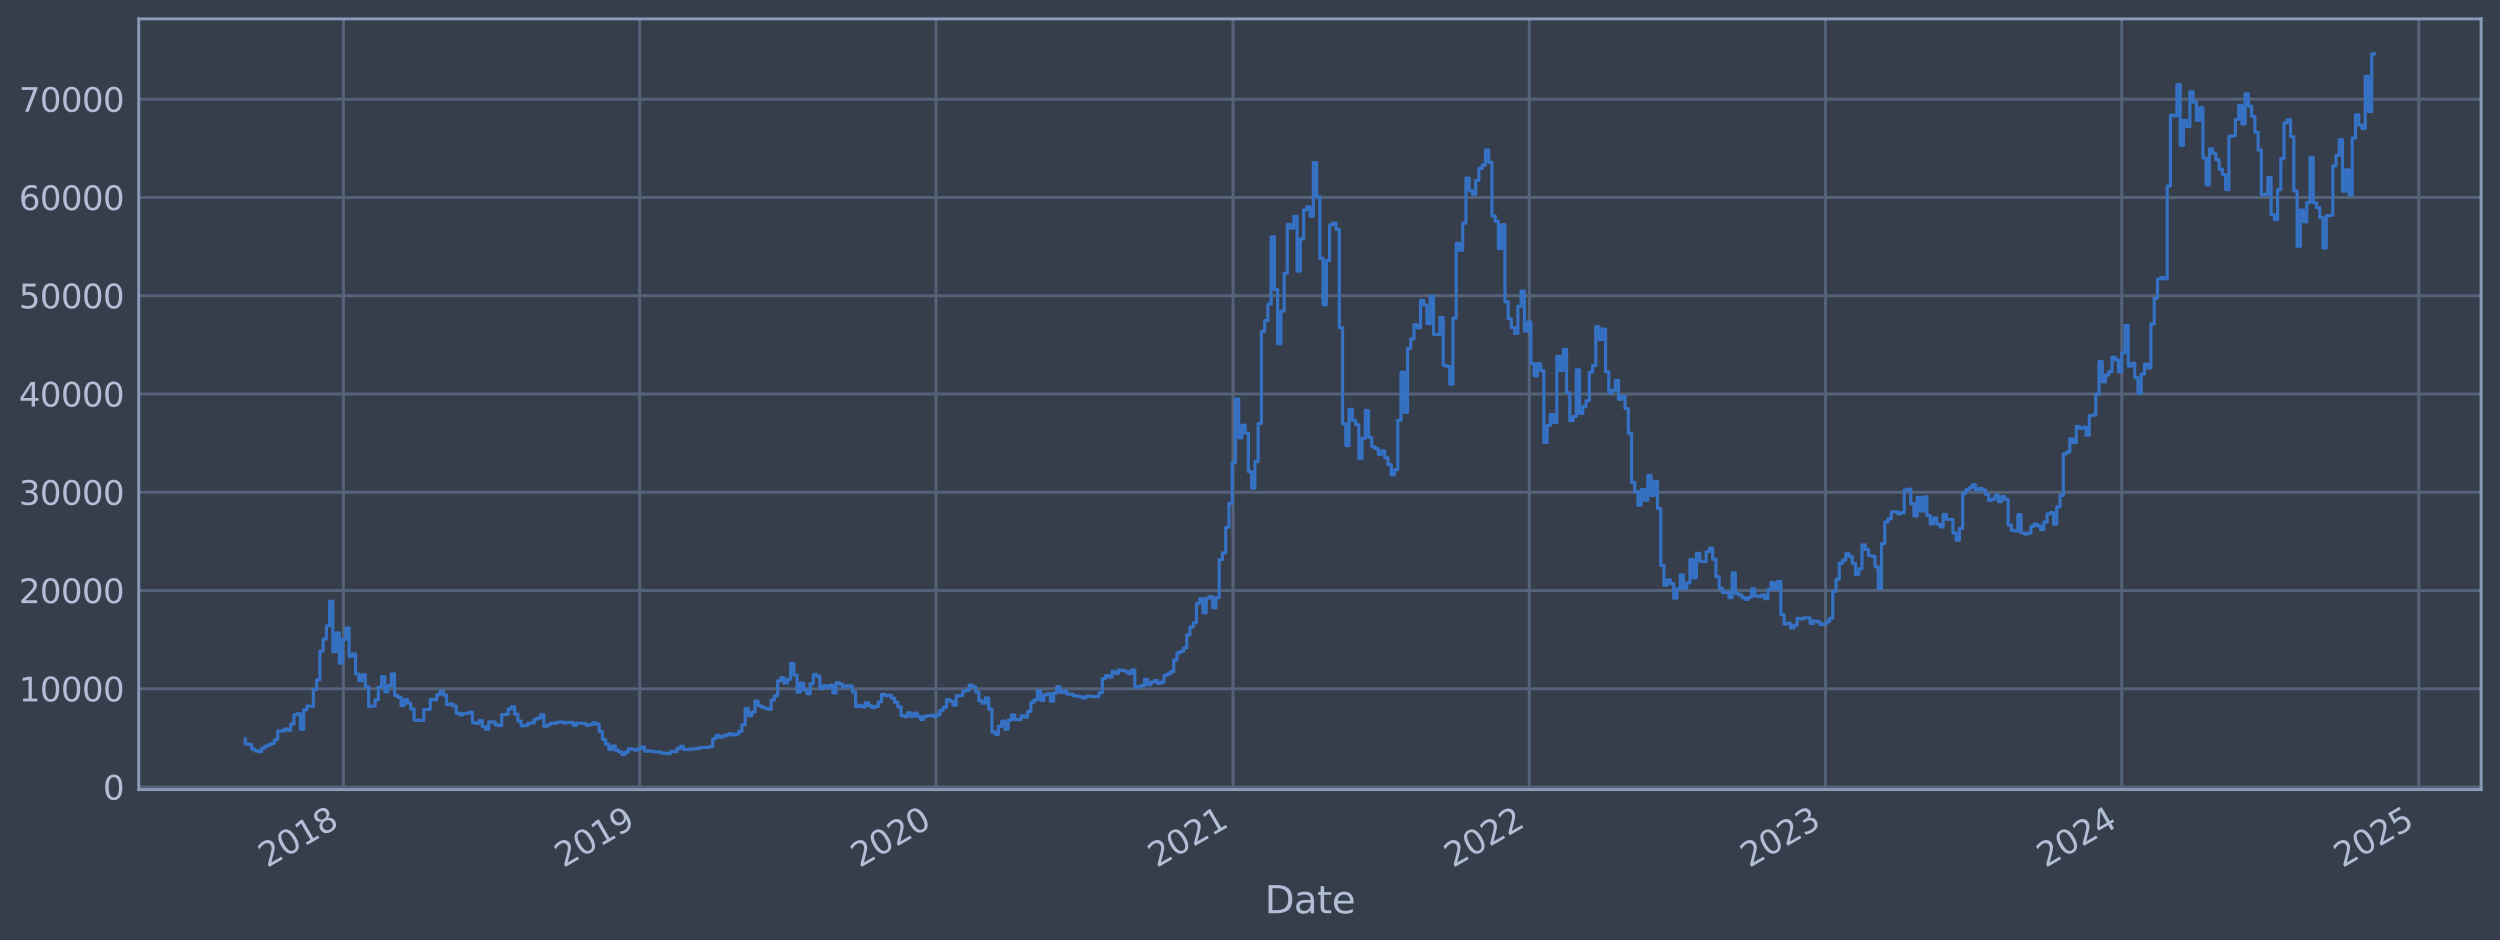 <?xml version="1.0" encoding="utf-8" standalone="no"?>
<!DOCTYPE svg PUBLIC "-//W3C//DTD SVG 1.1//EN"
  "http://www.w3.org/Graphics/SVG/1.1/DTD/svg11.dtd">
<svg xmlns:xlink="http://www.w3.org/1999/xlink" width="952.884pt" height="358.291pt" viewBox="0 0 952.884 358.291" xmlns="http://www.w3.org/2000/svg" version="1.1">
 <defs>
  <style type="text/css">*{stroke-linejoin: round; stroke-linecap: butt}</style>
 </defs>
 <g id="figure_1">
  <g id="patch_1">
   <path d="M 0 358.291 
L 952.884 358.291 
L 952.884 0 
L 0 0 
z
" style="fill: #373e4b"/>
  </g>
  <g id="axes_1">
   <g id="patch_2">
    <path d="M 52.884 300.96 
L 945.684 300.96 
L 945.684 7.2 
L 52.884 7.2 
z
" style="fill: #373e4b"/>
   </g>
   <g id="matplotlib.axis_1">
    <g id="xtick_1">
     <g id="line2d_1">
      <path d="M 130.898 300.96 
L 130.898 7.2 
" clip-path="url(#pe359fca37c)" style="fill: none; stroke: #546379; stroke-width: 1.12; stroke-linecap: square"/>
     </g>
     <g id="line2d_2"/>
     <g id="text_1">
      <!-- 2018 -->
      <g style="fill: #b1bed6" transform="translate(101.817 330.885) rotate(-30) scale(0.126 -0.126)">
       <defs>
        <path id="DejaVuSans-32" d="M 1228 531 
L 3431 531 
L 3431 0 
L 469 0 
L 469 531 
Q 828 903 1448 1529 
Q 2069 2156 2228 2338 
Q 2531 2678 2651 2914 
Q 2772 3150 2772 3378 
Q 2772 3750 2511 3984 
Q 2250 4219 1831 4219 
Q 1534 4219 1204 4116 
Q 875 4013 500 3803 
L 500 4441 
Q 881 4594 1212 4672 
Q 1544 4750 1819 4750 
Q 2544 4750 2975 4387 
Q 3406 4025 3406 3419 
Q 3406 3131 3298 2873 
Q 3191 2616 2906 2266 
Q 2828 2175 2409 1742 
Q 1991 1309 1228 531 
z
" transform="scale(0.016)"/>
        <path id="DejaVuSans-30" d="M 2034 4250 
Q 1547 4250 1301 3770 
Q 1056 3291 1056 2328 
Q 1056 1369 1301 889 
Q 1547 409 2034 409 
Q 2525 409 2770 889 
Q 3016 1369 3016 2328 
Q 3016 3291 2770 3770 
Q 2525 4250 2034 4250 
z
M 2034 4750 
Q 2819 4750 3233 4129 
Q 3647 3509 3647 2328 
Q 3647 1150 3233 529 
Q 2819 -91 2034 -91 
Q 1250 -91 836 529 
Q 422 1150 422 2328 
Q 422 3509 836 4129 
Q 1250 4750 2034 4750 
z
" transform="scale(0.016)"/>
        <path id="DejaVuSans-31" d="M 794 531 
L 1825 531 
L 1825 4091 
L 703 3866 
L 703 4441 
L 1819 4666 
L 2450 4666 
L 2450 531 
L 3481 531 
L 3481 0 
L 794 0 
L 794 531 
z
" transform="scale(0.016)"/>
        <path id="DejaVuSans-38" d="M 2034 2216 
Q 1584 2216 1326 1975 
Q 1069 1734 1069 1313 
Q 1069 891 1326 650 
Q 1584 409 2034 409 
Q 2484 409 2743 651 
Q 3003 894 3003 1313 
Q 3003 1734 2745 1975 
Q 2488 2216 2034 2216 
z
M 1403 2484 
Q 997 2584 770 2862 
Q 544 3141 544 3541 
Q 544 4100 942 4425 
Q 1341 4750 2034 4750 
Q 2731 4750 3128 4425 
Q 3525 4100 3525 3541 
Q 3525 3141 3298 2862 
Q 3072 2584 2669 2484 
Q 3125 2378 3379 2068 
Q 3634 1759 3634 1313 
Q 3634 634 3220 271 
Q 2806 -91 2034 -91 
Q 1263 -91 848 271 
Q 434 634 434 1313 
Q 434 1759 690 2068 
Q 947 2378 1403 2484 
z
M 1172 3481 
Q 1172 3119 1398 2916 
Q 1625 2713 2034 2713 
Q 2441 2713 2670 2916 
Q 2900 3119 2900 3481 
Q 2900 3844 2670 4047 
Q 2441 4250 2034 4250 
Q 1625 4250 1398 4047 
Q 1172 3844 1172 3481 
z
" transform="scale(0.016)"/>
       </defs>
       <use xlink:href="#DejaVuSans-32"/>
       <use xlink:href="#DejaVuSans-30" x="63.623"/>
       <use xlink:href="#DejaVuSans-31" x="127.246"/>
       <use xlink:href="#DejaVuSans-38" x="190.869"/>
      </g>
     </g>
    </g>
    <g id="xtick_2">
     <g id="line2d_3">
      <path d="M 243.816 300.96 
L 243.816 7.2 
" clip-path="url(#pe359fca37c)" style="fill: none; stroke: #546379; stroke-width: 1.12; stroke-linecap: square"/>
     </g>
     <g id="line2d_4"/>
     <g id="text_2">
      <!-- 2019 -->
      <g style="fill: #b1bed6" transform="translate(214.735 330.885) rotate(-30) scale(0.126 -0.126)">
       <defs>
        <path id="DejaVuSans-39" d="M 703 97 
L 703 672 
Q 941 559 1184 500 
Q 1428 441 1663 441 
Q 2288 441 2617 861 
Q 2947 1281 2994 2138 
Q 2813 1869 2534 1725 
Q 2256 1581 1919 1581 
Q 1219 1581 811 2004 
Q 403 2428 403 3163 
Q 403 3881 828 4315 
Q 1253 4750 1959 4750 
Q 2769 4750 3195 4129 
Q 3622 3509 3622 2328 
Q 3622 1225 3098 567 
Q 2575 -91 1691 -91 
Q 1453 -91 1209 -44 
Q 966 3 703 97 
z
M 1959 2075 
Q 2384 2075 2632 2365 
Q 2881 2656 2881 3163 
Q 2881 3666 2632 3958 
Q 2384 4250 1959 4250 
Q 1534 4250 1286 3958 
Q 1038 3666 1038 3163 
Q 1038 2656 1286 2365 
Q 1534 2075 1959 2075 
z
" transform="scale(0.016)"/>
       </defs>
       <use xlink:href="#DejaVuSans-32"/>
       <use xlink:href="#DejaVuSans-30" x="63.623"/>
       <use xlink:href="#DejaVuSans-31" x="127.246"/>
       <use xlink:href="#DejaVuSans-39" x="190.869"/>
      </g>
     </g>
    </g>
    <g id="xtick_3">
     <g id="line2d_5">
      <path d="M 356.733 300.96 
L 356.733 7.2 
" clip-path="url(#pe359fca37c)" style="fill: none; stroke: #546379; stroke-width: 1.12; stroke-linecap: square"/>
     </g>
     <g id="line2d_6"/>
     <g id="text_3">
      <!-- 2020 -->
      <g style="fill: #b1bed6" transform="translate(327.652 330.885) rotate(-30) scale(0.126 -0.126)">
       <use xlink:href="#DejaVuSans-32"/>
       <use xlink:href="#DejaVuSans-30" x="63.623"/>
       <use xlink:href="#DejaVuSans-32" x="127.246"/>
       <use xlink:href="#DejaVuSans-30" x="190.869"/>
      </g>
     </g>
    </g>
    <g id="xtick_4">
     <g id="line2d_7">
      <path d="M 469.959 300.96 
L 469.959 7.2 
" clip-path="url(#pe359fca37c)" style="fill: none; stroke: #546379; stroke-width: 1.12; stroke-linecap: square"/>
     </g>
     <g id="line2d_8"/>
     <g id="text_4">
      <!-- 2021 -->
      <g style="fill: #b1bed6" transform="translate(440.878 330.885) rotate(-30) scale(0.126 -0.126)">
       <use xlink:href="#DejaVuSans-32"/>
       <use xlink:href="#DejaVuSans-30" x="63.623"/>
       <use xlink:href="#DejaVuSans-32" x="127.246"/>
       <use xlink:href="#DejaVuSans-31" x="190.869"/>
      </g>
     </g>
    </g>
    <g id="xtick_5">
     <g id="line2d_9">
      <path d="M 582.877 300.96 
L 582.877 7.2 
" clip-path="url(#pe359fca37c)" style="fill: none; stroke: #546379; stroke-width: 1.12; stroke-linecap: square"/>
     </g>
     <g id="line2d_10"/>
     <g id="text_5">
      <!-- 2022 -->
      <g style="fill: #b1bed6" transform="translate(553.796 330.885) rotate(-30) scale(0.126 -0.126)">
       <use xlink:href="#DejaVuSans-32"/>
       <use xlink:href="#DejaVuSans-30" x="63.623"/>
       <use xlink:href="#DejaVuSans-32" x="127.246"/>
       <use xlink:href="#DejaVuSans-32" x="190.869"/>
      </g>
     </g>
    </g>
    <g id="xtick_6">
     <g id="line2d_11">
      <path d="M 695.794 300.96 
L 695.794 7.2 
" clip-path="url(#pe359fca37c)" style="fill: none; stroke: #546379; stroke-width: 1.12; stroke-linecap: square"/>
     </g>
     <g id="line2d_12"/>
     <g id="text_6">
      <!-- 2023 -->
      <g style="fill: #b1bed6" transform="translate(666.713 330.885) rotate(-30) scale(0.126 -0.126)">
       <defs>
        <path id="DejaVuSans-33" d="M 2597 2516 
Q 3050 2419 3304 2112 
Q 3559 1806 3559 1356 
Q 3559 666 3084 287 
Q 2609 -91 1734 -91 
Q 1441 -91 1130 -33 
Q 819 25 488 141 
L 488 750 
Q 750 597 1062 519 
Q 1375 441 1716 441 
Q 2309 441 2620 675 
Q 2931 909 2931 1356 
Q 2931 1769 2642 2001 
Q 2353 2234 1838 2234 
L 1294 2234 
L 1294 2753 
L 1863 2753 
Q 2328 2753 2575 2939 
Q 2822 3125 2822 3475 
Q 2822 3834 2567 4026 
Q 2313 4219 1838 4219 
Q 1578 4219 1281 4162 
Q 984 4106 628 3988 
L 628 4550 
Q 988 4650 1302 4700 
Q 1616 4750 1894 4750 
Q 2613 4750 3031 4423 
Q 3450 4097 3450 3541 
Q 3450 3153 3228 2886 
Q 3006 2619 2597 2516 
z
" transform="scale(0.016)"/>
       </defs>
       <use xlink:href="#DejaVuSans-32"/>
       <use xlink:href="#DejaVuSans-30" x="63.623"/>
       <use xlink:href="#DejaVuSans-32" x="127.246"/>
       <use xlink:href="#DejaVuSans-33" x="190.869"/>
      </g>
     </g>
    </g>
    <g id="xtick_7">
     <g id="line2d_13">
      <path d="M 808.711 300.96 
L 808.711 7.2 
" clip-path="url(#pe359fca37c)" style="fill: none; stroke: #546379; stroke-width: 1.12; stroke-linecap: square"/>
     </g>
     <g id="line2d_14"/>
     <g id="text_7">
      <!-- 2024 -->
      <g style="fill: #b1bed6" transform="translate(779.63 330.885) rotate(-30) scale(0.126 -0.126)">
       <defs>
        <path id="DejaVuSans-34" d="M 2419 4116 
L 825 1625 
L 2419 1625 
L 2419 4116 
z
M 2253 4666 
L 3047 4666 
L 3047 1625 
L 3713 1625 
L 3713 1100 
L 3047 1100 
L 3047 0 
L 2419 0 
L 2419 1100 
L 313 1100 
L 313 1709 
L 2253 4666 
z
" transform="scale(0.016)"/>
       </defs>
       <use xlink:href="#DejaVuSans-32"/>
       <use xlink:href="#DejaVuSans-30" x="63.623"/>
       <use xlink:href="#DejaVuSans-32" x="127.246"/>
       <use xlink:href="#DejaVuSans-34" x="190.869"/>
      </g>
     </g>
    </g>
    <g id="xtick_8">
     <g id="line2d_15">
      <path d="M 921.938 300.96 
L 921.938 7.2 
" clip-path="url(#pe359fca37c)" style="fill: none; stroke: #546379; stroke-width: 1.12; stroke-linecap: square"/>
     </g>
     <g id="line2d_16"/>
     <g id="text_8">
      <!-- 2025 -->
      <g style="fill: #b1bed6" transform="translate(892.857 330.885) rotate(-30) scale(0.126 -0.126)">
       <defs>
        <path id="DejaVuSans-35" d="M 691 4666 
L 3169 4666 
L 3169 4134 
L 1269 4134 
L 1269 2991 
Q 1406 3038 1543 3061 
Q 1681 3084 1819 3084 
Q 2600 3084 3056 2656 
Q 3513 2228 3513 1497 
Q 3513 744 3044 326 
Q 2575 -91 1722 -91 
Q 1428 -91 1123 -41 
Q 819 9 494 109 
L 494 744 
Q 775 591 1075 516 
Q 1375 441 1709 441 
Q 2250 441 2565 725 
Q 2881 1009 2881 1497 
Q 2881 1984 2565 2268 
Q 2250 2553 1709 2553 
Q 1456 2553 1204 2497 
Q 953 2441 691 2322 
L 691 4666 
z
" transform="scale(0.016)"/>
       </defs>
       <use xlink:href="#DejaVuSans-32"/>
       <use xlink:href="#DejaVuSans-30" x="63.623"/>
       <use xlink:href="#DejaVuSans-32" x="127.246"/>
       <use xlink:href="#DejaVuSans-35" x="190.869"/>
      </g>
     </g>
    </g>
    <g id="text_9">
     <!-- Date -->
     <g style="fill: #b1bed6" transform="translate(482.075 348.096) scale(0.144 -0.144)">
      <defs>
       <path id="DejaVuSans-44" d="M 1259 4147 
L 1259 519 
L 2022 519 
Q 2988 519 3436 956 
Q 3884 1394 3884 2338 
Q 3884 3275 3436 3711 
Q 2988 4147 2022 4147 
L 1259 4147 
z
M 628 4666 
L 1925 4666 
Q 3281 4666 3915 4102 
Q 4550 3538 4550 2338 
Q 4550 1131 3912 565 
Q 3275 0 1925 0 
L 628 0 
L 628 4666 
z
" transform="scale(0.016)"/>
       <path id="DejaVuSans-61" d="M 2194 1759 
Q 1497 1759 1228 1600 
Q 959 1441 959 1056 
Q 959 750 1161 570 
Q 1363 391 1709 391 
Q 2188 391 2477 730 
Q 2766 1069 2766 1631 
L 2766 1759 
L 2194 1759 
z
M 3341 1997 
L 3341 0 
L 2766 0 
L 2766 531 
Q 2569 213 2275 61 
Q 1981 -91 1556 -91 
Q 1019 -91 701 211 
Q 384 513 384 1019 
Q 384 1609 779 1909 
Q 1175 2209 1959 2209 
L 2766 2209 
L 2766 2266 
Q 2766 2663 2505 2880 
Q 2244 3097 1772 3097 
Q 1472 3097 1187 3025 
Q 903 2953 641 2809 
L 641 3341 
Q 956 3463 1253 3523 
Q 1550 3584 1831 3584 
Q 2591 3584 2966 3190 
Q 3341 2797 3341 1997 
z
" transform="scale(0.016)"/>
       <path id="DejaVuSans-74" d="M 1172 4494 
L 1172 3500 
L 2356 3500 
L 2356 3053 
L 1172 3053 
L 1172 1153 
Q 1172 725 1289 603 
Q 1406 481 1766 481 
L 2356 481 
L 2356 0 
L 1766 0 
Q 1100 0 847 248 
Q 594 497 594 1153 
L 594 3053 
L 172 3053 
L 172 3500 
L 594 3500 
L 594 4494 
L 1172 4494 
z
" transform="scale(0.016)"/>
       <path id="DejaVuSans-65" d="M 3597 1894 
L 3597 1613 
L 953 1613 
Q 991 1019 1311 708 
Q 1631 397 2203 397 
Q 2534 397 2845 478 
Q 3156 559 3463 722 
L 3463 178 
Q 3153 47 2828 -22 
Q 2503 -91 2169 -91 
Q 1331 -91 842 396 
Q 353 884 353 1716 
Q 353 2575 817 3079 
Q 1281 3584 2069 3584 
Q 2775 3584 3186 3129 
Q 3597 2675 3597 1894 
z
M 3022 2063 
Q 3016 2534 2758 2815 
Q 2500 3097 2075 3097 
Q 1594 3097 1305 2825 
Q 1016 2553 972 2059 
L 3022 2063 
z
" transform="scale(0.016)"/>
      </defs>
      <use xlink:href="#DejaVuSans-44"/>
      <use xlink:href="#DejaVuSans-61" x="77.002"/>
      <use xlink:href="#DejaVuSans-74" x="138.281"/>
      <use xlink:href="#DejaVuSans-65" x="177.49"/>
     </g>
    </g>
   </g>
   <g id="matplotlib.axis_2">
    <g id="ytick_1">
     <g id="line2d_17">
      <path d="M 52.884 299.997 
L 945.684 299.997 
" clip-path="url(#pe359fca37c)" style="fill: none; stroke: #546379; stroke-width: 1.12; stroke-linecap: square"/>
     </g>
     <g id="line2d_18"/>
     <g id="text_10">
      <!-- 0 -->
      <g style="fill: #b1bed6" transform="translate(39.267 304.784) scale(0.126 -0.126)">
       <use xlink:href="#DejaVuSans-30"/>
      </g>
     </g>
    </g>
    <g id="ytick_2">
     <g id="line2d_19">
      <path d="M 52.884 262.543 
L 945.684 262.543 
" clip-path="url(#pe359fca37c)" style="fill: none; stroke: #546379; stroke-width: 1.12; stroke-linecap: square"/>
     </g>
     <g id="line2d_20"/>
     <g id="text_11">
      <!-- 10000 -->
      <g style="fill: #b1bed6" transform="translate(7.2 267.33) scale(0.126 -0.126)">
       <use xlink:href="#DejaVuSans-31"/>
       <use xlink:href="#DejaVuSans-30" x="63.623"/>
       <use xlink:href="#DejaVuSans-30" x="127.246"/>
       <use xlink:href="#DejaVuSans-30" x="190.869"/>
       <use xlink:href="#DejaVuSans-30" x="254.492"/>
      </g>
     </g>
    </g>
    <g id="ytick_3">
     <g id="line2d_21">
      <path d="M 52.884 225.089 
L 945.684 225.089 
" clip-path="url(#pe359fca37c)" style="fill: none; stroke: #546379; stroke-width: 1.12; stroke-linecap: square"/>
     </g>
     <g id="line2d_22"/>
     <g id="text_12">
      <!-- 20000 -->
      <g style="fill: #b1bed6" transform="translate(7.2 229.876) scale(0.126 -0.126)">
       <use xlink:href="#DejaVuSans-32"/>
       <use xlink:href="#DejaVuSans-30" x="63.623"/>
       <use xlink:href="#DejaVuSans-30" x="127.246"/>
       <use xlink:href="#DejaVuSans-30" x="190.869"/>
       <use xlink:href="#DejaVuSans-30" x="254.492"/>
      </g>
     </g>
    </g>
    <g id="ytick_4">
     <g id="line2d_23">
      <path d="M 52.884 187.635 
L 945.684 187.635 
" clip-path="url(#pe359fca37c)" style="fill: none; stroke: #546379; stroke-width: 1.12; stroke-linecap: square"/>
     </g>
     <g id="line2d_24"/>
     <g id="text_13">
      <!-- 30000 -->
      <g style="fill: #b1bed6" transform="translate(7.2 192.422) scale(0.126 -0.126)">
       <use xlink:href="#DejaVuSans-33"/>
       <use xlink:href="#DejaVuSans-30" x="63.623"/>
       <use xlink:href="#DejaVuSans-30" x="127.246"/>
       <use xlink:href="#DejaVuSans-30" x="190.869"/>
       <use xlink:href="#DejaVuSans-30" x="254.492"/>
      </g>
     </g>
    </g>
    <g id="ytick_5">
     <g id="line2d_25">
      <path d="M 52.884 150.181 
L 945.684 150.181 
" clip-path="url(#pe359fca37c)" style="fill: none; stroke: #546379; stroke-width: 1.12; stroke-linecap: square"/>
     </g>
     <g id="line2d_26"/>
     <g id="text_14">
      <!-- 40000 -->
      <g style="fill: #b1bed6" transform="translate(7.2 154.968) scale(0.126 -0.126)">
       <use xlink:href="#DejaVuSans-34"/>
       <use xlink:href="#DejaVuSans-30" x="63.623"/>
       <use xlink:href="#DejaVuSans-30" x="127.246"/>
       <use xlink:href="#DejaVuSans-30" x="190.869"/>
       <use xlink:href="#DejaVuSans-30" x="254.492"/>
      </g>
     </g>
    </g>
    <g id="ytick_6">
     <g id="line2d_27">
      <path d="M 52.884 112.727 
L 945.684 112.727 
" clip-path="url(#pe359fca37c)" style="fill: none; stroke: #546379; stroke-width: 1.12; stroke-linecap: square"/>
     </g>
     <g id="line2d_28"/>
     <g id="text_15">
      <!-- 50000 -->
      <g style="fill: #b1bed6" transform="translate(7.2 117.514) scale(0.126 -0.126)">
       <use xlink:href="#DejaVuSans-35"/>
       <use xlink:href="#DejaVuSans-30" x="63.623"/>
       <use xlink:href="#DejaVuSans-30" x="127.246"/>
       <use xlink:href="#DejaVuSans-30" x="190.869"/>
       <use xlink:href="#DejaVuSans-30" x="254.492"/>
      </g>
     </g>
    </g>
    <g id="ytick_7">
     <g id="line2d_29">
      <path d="M 52.884 75.273 
L 945.684 75.273 
" clip-path="url(#pe359fca37c)" style="fill: none; stroke: #546379; stroke-width: 1.12; stroke-linecap: square"/>
     </g>
     <g id="line2d_30"/>
     <g id="text_16">
      <!-- 60000 -->
      <g style="fill: #b1bed6" transform="translate(7.2 80.06) scale(0.126 -0.126)">
       <defs>
        <path id="DejaVuSans-36" d="M 2113 2584 
Q 1688 2584 1439 2293 
Q 1191 2003 1191 1497 
Q 1191 994 1439 701 
Q 1688 409 2113 409 
Q 2538 409 2786 701 
Q 3034 994 3034 1497 
Q 3034 2003 2786 2293 
Q 2538 2584 2113 2584 
z
M 3366 4563 
L 3366 3988 
Q 3128 4100 2886 4159 
Q 2644 4219 2406 4219 
Q 1781 4219 1451 3797 
Q 1122 3375 1075 2522 
Q 1259 2794 1537 2939 
Q 1816 3084 2150 3084 
Q 2853 3084 3261 2657 
Q 3669 2231 3669 1497 
Q 3669 778 3244 343 
Q 2819 -91 2113 -91 
Q 1303 -91 875 529 
Q 447 1150 447 2328 
Q 447 3434 972 4092 
Q 1497 4750 2381 4750 
Q 2619 4750 2861 4703 
Q 3103 4656 3366 4563 
z
" transform="scale(0.016)"/>
       </defs>
       <use xlink:href="#DejaVuSans-36"/>
       <use xlink:href="#DejaVuSans-30" x="63.623"/>
       <use xlink:href="#DejaVuSans-30" x="127.246"/>
       <use xlink:href="#DejaVuSans-30" x="190.869"/>
       <use xlink:href="#DejaVuSans-30" x="254.492"/>
      </g>
     </g>
    </g>
    <g id="ytick_8">
     <g id="line2d_31">
      <path d="M 52.884 37.819 
L 945.684 37.819 
" clip-path="url(#pe359fca37c)" style="fill: none; stroke: #546379; stroke-width: 1.12; stroke-linecap: square"/>
     </g>
     <g id="line2d_32"/>
     <g id="text_17">
      <!-- 70000 -->
      <g style="fill: #b1bed6" transform="translate(7.2 42.606) scale(0.126 -0.126)">
       <defs>
        <path id="DejaVuSans-37" d="M 525 4666 
L 3525 4666 
L 3525 4397 
L 1831 0 
L 1172 0 
L 2766 4134 
L 525 4134 
L 525 4666 
z
" transform="scale(0.016)"/>
       </defs>
       <use xlink:href="#DejaVuSans-37"/>
       <use xlink:href="#DejaVuSans-30" x="63.623"/>
       <use xlink:href="#DejaVuSans-30" x="127.246"/>
       <use xlink:href="#DejaVuSans-30" x="190.869"/>
       <use xlink:href="#DejaVuSans-30" x="254.492"/>
      </g>
     </g>
    </g>
   </g>
   <g id="line2d_33">
    <path d="M 93.466 281.614 
L 93.466 283.574 
L 94.703 283.574 
L 94.703 283.777 
L 95.94 283.777 
L 95.94 285.521 
L 97.178 285.521 
L 97.178 286.22 
L 98.415 286.22 
L 98.415 286.511 
L 99.653 286.511 
L 99.653 285.271 
L 100.89 285.271 
L 100.89 284.401 
L 102.128 284.401 
L 102.128 283.861 
L 103.365 283.861 
L 103.365 283.37 
L 104.603 283.37 
L 104.603 281.937 
L 105.84 281.937 
L 105.84 278.68 
L 108.315 278.659 
L 108.315 277.897 
L 109.552 277.897 
L 109.552 278.387 
L 110.79 278.387 
L 110.79 275.967 
L 112.027 275.967 
L 112.027 272.409 
L 113.265 272.409 
L 113.265 272.025 
L 114.502 272.025 
L 114.502 277.937 
L 115.74 277.937 
L 115.74 270.526 
L 116.977 270.526 
L 116.977 269.125 
L 118.215 269.125 
L 118.215 269.237 
L 119.452 269.237 
L 119.452 262.847 
L 120.689 262.847 
L 120.689 259.124 
L 121.927 259.124 
L 121.927 248.146 
L 123.164 248.146 
L 123.164 243.558 
L 124.402 243.558 
L 124.402 238.542 
L 125.639 238.542 
L 125.639 229.165 
L 126.877 229.165 
L 126.877 248.399 
L 128.114 248.399 
L 128.114 241.277 
L 129.352 241.277 
L 129.352 252.758 
L 130.589 252.758 
L 130.589 243.669 
L 131.826 243.669 
L 131.826 239.349 
L 133.064 239.349 
L 133.064 250.238 
L 134.301 250.238 
L 134.301 249.232 
L 135.539 249.232 
L 135.539 256.901 
L 136.776 256.901 
L 136.776 259.429 
L 138.014 259.429 
L 138.014 257.182 
L 139.251 257.182 
L 139.251 261.779 
L 140.489 261.779 
L 140.489 269.277 
L 141.726 269.277 
L 141.726 269.116 
L 142.964 269.116 
L 142.964 266.679 
L 144.201 266.679 
L 144.201 261.875 
L 145.438 261.875 
L 145.438 257.877 
L 146.676 257.877 
L 146.676 263.668 
L 147.913 263.668 
L 147.913 261.299 
L 149.151 261.299 
L 149.151 256.862 
L 150.388 256.862 
L 150.388 265.073 
L 151.626 265.073 
L 151.626 265.802 
L 152.863 265.802 
L 152.863 268.919 
L 154.101 268.919 
L 154.101 266.626 
L 155.338 266.626 
L 155.338 268.035 
L 156.575 268.035 
L 156.575 270.219 
L 157.813 270.219 
L 157.813 274.426 
L 159.05 274.426 
L 159.05 274.579 
L 161.525 274.587 
L 161.525 270.427 
L 164 270.382 
L 164 266.549 
L 165.238 266.549 
L 165.238 266.775 
L 166.475 266.775 
L 166.475 264.797 
L 167.713 264.797 
L 167.713 263.467 
L 168.95 263.467 
L 168.95 264.906 
L 170.187 264.906 
L 170.187 268.548 
L 171.425 268.548 
L 171.425 268.27 
L 172.662 268.27 
L 172.662 269.128 
L 173.9 269.128 
L 173.9 271.862 
L 175.137 271.862 
L 175.137 272.489 
L 176.375 272.489 
L 176.375 271.946 
L 178.85 271.924 
L 178.85 271.474 
L 180.087 271.474 
L 180.087 275.454 
L 181.324 275.454 
L 181.324 275.695 
L 182.562 275.695 
L 182.562 274.675 
L 183.799 274.675 
L 183.799 276.937 
L 185.037 276.937 
L 185.037 277.981 
L 186.274 277.981 
L 186.274 275.179 
L 188.749 275.171 
L 188.749 276.292 
L 189.987 276.292 
L 189.987 276.593 
L 191.224 276.593 
L 191.224 272.39 
L 192.461 272.39 
L 192.461 272.257 
L 193.699 272.257 
L 193.699 270.26 
L 194.936 270.26 
L 194.936 269.392 
L 196.174 269.392 
L 196.174 272.226 
L 197.411 272.226 
L 197.411 274.835 
L 198.649 274.835 
L 198.649 276.672 
L 199.886 276.672 
L 199.886 276.511 
L 201.124 276.511 
L 201.124 275.703 
L 202.361 275.703 
L 202.361 275.555 
L 203.599 275.555 
L 203.599 274.149 
L 204.836 274.149 
L 204.836 273.709 
L 206.073 273.709 
L 206.073 272.434 
L 207.311 272.434 
L 207.311 276.836 
L 208.548 276.836 
L 208.548 276.304 
L 209.786 276.304 
L 209.786 275.662 
L 212.261 275.667 
L 212.261 275.34 
L 213.498 275.34 
L 213.498 275.17 
L 214.736 275.17 
L 214.736 275.573 
L 215.973 275.573 
L 215.973 275.377 
L 218.448 275.349 
L 218.448 276.532 
L 219.685 276.532 
L 219.685 275.616 
L 222.16 275.675 
L 222.16 275.757 
L 223.398 275.757 
L 223.398 276.395 
L 224.635 276.395 
L 224.635 276.172 
L 225.873 276.172 
L 225.873 275.514 
L 227.11 275.514 
L 227.11 275.995 
L 228.348 275.995 
L 228.348 278.803 
L 229.585 278.803 
L 229.585 281.837 
L 230.822 281.837 
L 230.822 283.694 
L 232.06 283.694 
L 232.06 285.658 
L 233.297 285.658 
L 233.297 284.311 
L 234.535 284.311 
L 234.535 285.971 
L 235.772 285.971 
L 235.772 286.557 
L 237.01 286.557 
L 237.01 287.607 
L 238.247 287.607 
L 238.247 286.677 
L 239.485 286.677 
L 239.485 285.391 
L 240.722 285.391 
L 240.722 285.684 
L 241.959 285.684 
L 241.959 285.876 
L 243.197 285.876 
L 243.197 285.273 
L 244.434 285.273 
L 244.434 284.747 
L 245.672 284.747 
L 245.672 286.341 
L 246.909 286.341 
L 246.909 286.205 
L 248.147 286.205 
L 248.147 286.418 
L 249.384 286.418 
L 249.384 286.561 
L 251.859 286.603 
L 251.859 287.001 
L 254.334 287.053 
L 254.334 287.283 
L 255.571 287.283 
L 255.571 286.404 
L 258.046 286.483 
L 258.046 285.291 
L 259.284 285.291 
L 259.284 284.493 
L 260.521 284.493 
L 260.521 285.64 
L 262.996 285.71 
L 262.996 285.44 
L 265.471 285.461 
L 265.471 285.254 
L 266.708 285.254 
L 266.708 284.907 
L 270.421 284.834 
L 270.421 284.588 
L 271.658 284.588 
L 271.658 281.603 
L 272.896 281.603 
L 272.896 280.264 
L 274.133 280.264 
L 274.133 280.998 
L 275.371 280.998 
L 275.371 280.534 
L 276.608 280.534 
L 276.608 280.112 
L 277.845 280.112 
L 277.845 279.644 
L 279.083 279.644 
L 279.083 280.142 
L 280.32 280.142 
L 280.32 279.809 
L 281.558 279.809 
L 281.558 278.707 
L 282.795 278.707 
L 282.795 276.222 
L 284.033 276.222 
L 284.033 270.062 
L 285.27 270.062 
L 285.27 272.787 
L 286.508 272.787 
L 286.508 271.435 
L 287.745 271.435 
L 287.745 267.246 
L 288.983 267.246 
L 288.983 269.014 
L 290.22 269.014 
L 290.22 269.529 
L 291.457 269.529 
L 291.457 270.041 
L 292.695 270.041 
L 292.695 270.343 
L 293.932 270.343 
L 293.932 266.815 
L 295.17 266.815 
L 295.17 265.234 
L 296.407 265.234 
L 296.407 259.493 
L 297.645 259.493 
L 297.645 258.3 
L 298.882 258.3 
L 298.882 260.376 
L 300.12 260.376 
L 300.12 258.966 
L 301.357 258.966 
L 301.357 252.855 
L 302.594 252.855 
L 302.594 257.341 
L 303.832 257.341 
L 303.832 263.763 
L 305.069 263.763 
L 305.069 260.343 
L 306.307 260.343 
L 306.307 263.011 
L 307.544 263.011 
L 307.544 264.411 
L 308.782 264.411 
L 308.782 260.56 
L 310.019 260.56 
L 310.019 257.054 
L 311.257 257.054 
L 311.257 257.741 
L 312.494 257.741 
L 312.494 262.48 
L 313.731 262.48 
L 313.731 261.354 
L 314.969 261.354 
L 314.969 262.124 
L 316.206 262.124 
L 316.206 261.194 
L 317.444 261.194 
L 317.444 264.124 
L 318.681 264.124 
L 318.681 260.216 
L 319.919 260.216 
L 319.919 260.719 
L 321.156 260.719 
L 321.156 261.947 
L 322.394 261.947 
L 322.394 261.381 
L 323.631 261.381 
L 323.631 261.51 
L 324.869 261.51 
L 324.869 263.729 
L 326.106 263.729 
L 326.106 269.308 
L 327.343 269.308 
L 327.343 268.825 
L 328.581 268.825 
L 328.581 269.481 
L 329.818 269.481 
L 329.818 267.832 
L 331.056 267.832 
L 331.056 268.971 
L 332.293 268.971 
L 332.293 269.747 
L 333.531 269.747 
L 333.531 269.201 
L 334.768 269.201 
L 334.768 267.537 
L 336.006 267.537 
L 336.006 264.666 
L 337.243 264.666 
L 337.243 265.161 
L 338.48 265.161 
L 338.48 265.003 
L 339.718 265.003 
L 339.718 266.15 
L 340.955 266.15 
L 340.955 267.666 
L 342.193 267.666 
L 342.193 269.375 
L 343.43 269.375 
L 343.43 272.707 
L 344.668 272.707 
L 344.668 273.167 
L 345.905 273.167 
L 345.905 271.691 
L 347.143 271.691 
L 347.143 273.057 
L 348.38 273.057 
L 348.38 271.823 
L 349.618 271.823 
L 349.618 273.071 
L 350.855 273.071 
L 350.855 274.231 
L 352.092 274.231 
L 352.092 273.067 
L 353.33 273.067 
L 353.33 272.841 
L 354.567 272.841 
L 354.567 272.652 
L 355.805 272.652 
L 355.805 273.122 
L 357.042 273.122 
L 357.042 272.463 
L 358.28 272.463 
L 358.28 270.716 
L 359.517 270.716 
L 359.517 269.64 
L 360.755 269.64 
L 360.755 266.662 
L 361.992 266.662 
L 361.992 267.329 
L 363.229 267.329 
L 363.229 268.808 
L 364.467 268.808 
L 364.467 265.241 
L 365.704 265.241 
L 365.704 265.111 
L 366.942 265.111 
L 366.942 263.459 
L 368.179 263.459 
L 368.179 263.087 
L 369.417 263.087 
L 369.417 261.163 
L 370.654 261.163 
L 370.654 261.867 
L 371.892 261.867 
L 371.892 263.781 
L 373.129 263.781 
L 373.129 267.092 
L 374.367 267.092 
L 374.367 268.034 
L 375.604 268.034 
L 375.604 266.036 
L 376.841 266.036 
L 376.841 270.289 
L 378.079 270.289 
L 378.079 278.989 
L 379.316 278.989 
L 379.316 279.931 
L 380.554 279.931 
L 380.554 276.814 
L 381.791 276.814 
L 381.791 274.909 
L 383.029 274.909 
L 383.029 277.954 
L 384.266 277.954 
L 384.266 274.495 
L 385.504 274.495 
L 385.504 272.494 
L 386.741 272.494 
L 386.741 274.254 
L 389.216 274.259 
L 389.216 272.808 
L 390.453 272.808 
L 390.453 273.289 
L 391.691 273.289 
L 391.691 271.161 
L 392.928 271.161 
L 392.928 267.679 
L 394.166 267.679 
L 394.166 266.716 
L 395.403 266.716 
L 395.403 263.211 
L 396.641 263.211 
L 396.641 266.984 
L 397.878 266.984 
L 397.878 264.844 
L 399.115 264.844 
L 399.115 264.376 
L 400.353 264.376 
L 400.353 267.297 
L 401.59 267.297 
L 401.59 264.157 
L 402.828 264.157 
L 402.828 261.779 
L 404.065 261.779 
L 404.065 263.953 
L 405.303 263.953 
L 405.303 263.386 
L 406.54 263.386 
L 406.54 264.515 
L 409.015 264.585 
L 409.015 265.222 
L 410.253 265.222 
L 410.253 265.387 
L 411.49 265.387 
L 411.49 265.595 
L 412.727 265.595 
L 412.727 266.018 
L 413.965 266.018 
L 413.965 265.329 
L 416.44 265.405 
L 416.44 265.564 
L 418.915 265.485 
L 418.915 263.993 
L 420.152 263.993 
L 420.152 258.639 
L 421.39 258.639 
L 421.39 257.51 
L 422.627 257.51 
L 422.627 258.071 
L 423.864 258.071 
L 423.864 255.923 
L 425.102 255.923 
L 425.102 256.652 
L 426.339 256.652 
L 426.339 255.375 
L 427.577 255.375 
L 427.577 255.555 
L 428.814 255.555 
L 428.814 255.937 
L 430.052 255.937 
L 430.052 256.795 
L 431.289 256.795 
L 431.289 255.34 
L 432.527 255.34 
L 432.527 261.946 
L 433.764 261.946 
L 433.764 261.69 
L 435.002 261.69 
L 435.002 261.305 
L 436.239 261.305 
L 436.239 259.008 
L 437.476 259.008 
L 437.476 260.931 
L 438.714 260.931 
L 438.714 259.949 
L 439.951 259.949 
L 439.951 259.394 
L 441.189 259.394 
L 441.189 260.477 
L 442.426 260.477 
L 442.426 260.031 
L 443.664 260.031 
L 443.664 257.388 
L 444.901 257.388 
L 444.901 256.911 
L 446.139 256.911 
L 446.139 255.958 
L 447.376 255.958 
L 447.376 251.515 
L 448.613 251.515 
L 448.613 248.867 
L 449.851 248.867 
L 449.851 248.272 
L 451.088 248.272 
L 451.088 246.979 
L 452.326 246.979 
L 452.326 241.979 
L 453.563 241.979 
L 453.563 238.964 
L 454.801 238.964 
L 454.801 237.355 
L 456.038 237.355 
L 456.038 230.005 
L 457.276 230.005 
L 457.276 228.189 
L 458.513 228.189 
L 458.513 233.582 
L 459.75 233.582 
L 459.75 227.985 
L 460.988 227.985 
L 460.988 227.42 
L 462.225 227.42 
L 462.225 231.652 
L 463.463 231.652 
L 463.463 227.799 
L 464.7 227.799 
L 464.7 213.288 
L 465.938 213.288 
L 465.938 210.763 
L 467.175 210.763 
L 467.175 200.957 
L 468.413 200.957 
L 468.413 191.918 
L 469.65 191.918 
L 469.65 176.396 
L 470.888 176.396 
L 470.888 152.106 
L 472.125 152.106 
L 472.125 166.867 
L 473.362 166.867 
L 473.362 162.06 
L 474.6 162.06 
L 474.6 165.088 
L 475.837 165.088 
L 475.837 179.771 
L 477.075 179.771 
L 477.075 186.065 
L 478.312 186.065 
L 478.312 175.888 
L 479.55 175.888 
L 479.55 161.41 
L 480.787 161.41 
L 480.787 126.345 
L 482.025 126.345 
L 482.025 122.198 
L 483.262 122.198 
L 483.262 115.873 
L 484.499 115.873 
L 484.499 90.251 
L 485.737 90.251 
L 485.737 110.387 
L 486.974 110.387 
L 486.974 131.028 
L 488.212 131.028 
L 488.212 118.537 
L 489.449 118.537 
L 489.449 104.116 
L 490.687 104.116 
L 490.687 85.561 
L 491.924 85.561 
L 491.924 86.988 
L 493.162 86.988 
L 493.162 82.443 
L 494.399 82.443 
L 494.399 103.333 
L 495.637 103.333 
L 495.637 91.065 
L 496.874 91.065 
L 496.874 80.004 
L 498.111 80.004 
L 498.111 78.816 
L 499.349 78.816 
L 499.349 82.38 
L 500.586 82.38 
L 500.586 61.961 
L 501.824 61.961 
L 501.824 74.947 
L 503.061 74.947 
L 503.061 98.462 
L 504.299 98.462 
L 504.299 116.19 
L 505.536 116.19 
L 505.536 99.303 
L 506.774 99.303 
L 506.774 85.711 
L 508.011 85.711 
L 508.011 85.085 
L 509.248 85.085 
L 509.248 87.446 
L 510.486 87.446 
L 510.486 124.95 
L 511.723 124.95 
L 511.723 161.551 
L 512.961 161.551 
L 512.961 169.828 
L 514.198 169.828 
L 514.198 156.004 
L 515.436 156.004 
L 515.436 160.255 
L 516.673 160.255 
L 516.673 161.846 
L 517.911 161.846 
L 517.911 174.713 
L 519.148 174.713 
L 519.148 167.055 
L 520.385 167.055 
L 520.385 156.455 
L 521.623 156.455 
L 521.623 166.69 
L 522.86 166.69 
L 522.86 170.259 
L 524.098 170.259 
L 524.098 170.943 
L 525.335 170.943 
L 525.335 173.19 
L 526.573 173.19 
L 526.573 171.864 
L 527.81 171.864 
L 527.81 174.468 
L 529.048 174.468 
L 529.048 177.094 
L 530.285 177.094 
L 530.285 180.956 
L 531.523 180.956 
L 531.523 179.029 
L 532.76 179.029 
L 532.76 160.226 
L 533.997 160.226 
L 533.997 141.889 
L 535.235 141.889 
L 535.235 157.155 
L 536.472 157.155 
L 536.472 132.825 
L 537.71 132.825 
L 537.71 129.164 
L 538.947 129.164 
L 538.947 123.752 
L 540.185 123.752 
L 540.185 124.957 
L 541.422 124.957 
L 541.422 114.512 
L 542.66 114.512 
L 542.66 116.26 
L 543.897 116.26 
L 543.897 123.38 
L 545.134 123.38 
L 545.134 112.925 
L 546.372 112.925 
L 546.372 127.415 
L 548.847 127.488 
L 548.847 121.023 
L 550.084 121.023 
L 550.084 139.314 
L 551.322 139.314 
L 551.322 139.636 
L 552.559 139.636 
L 552.559 146.394 
L 553.797 146.394 
L 553.797 121.24 
L 555.034 121.24 
L 555.034 92.713 
L 556.272 92.713 
L 556.272 95.402 
L 557.509 95.402 
L 557.509 85.02 
L 558.746 85.02 
L 558.746 67.889 
L 559.984 67.889 
L 559.984 72.663 
L 561.221 72.663 
L 561.221 73.981 
L 562.459 73.981 
L 562.459 68.789 
L 563.696 68.789 
L 563.696 64.206 
L 564.934 64.206 
L 564.934 62.939 
L 566.171 62.939 
L 566.171 57.15 
L 567.409 57.15 
L 567.409 61.849 
L 568.646 61.849 
L 568.646 82.266 
L 569.883 82.266 
L 569.883 84.344 
L 571.121 84.344 
L 571.121 94.745 
L 572.358 94.745 
L 572.358 85.649 
L 573.596 85.649 
L 573.596 115.048 
L 574.833 115.048 
L 574.833 121.493 
L 576.071 121.493 
L 576.071 124.873 
L 577.308 124.873 
L 577.308 127.059 
L 578.546 127.059 
L 578.546 116.718 
L 579.783 116.718 
L 579.783 110.964 
L 581.02 110.964 
L 581.02 126.178 
L 582.258 126.178 
L 582.258 122.736 
L 583.495 122.736 
L 583.495 138.493 
L 584.733 138.493 
L 584.733 143.256 
L 585.97 143.256 
L 585.97 138.573 
L 587.208 138.573 
L 587.208 141.262 
L 588.445 141.262 
L 588.445 168.641 
L 589.683 168.641 
L 589.683 162.079 
L 590.92 162.079 
L 590.92 157.977 
L 592.158 157.977 
L 592.158 161.072 
L 593.395 161.072 
L 593.395 135.822 
L 594.632 135.822 
L 594.632 141.188 
L 595.87 141.188 
L 595.87 133.192 
L 597.107 133.192 
L 597.107 149.751 
L 598.345 149.751 
L 598.345 160.326 
L 599.582 160.326 
L 599.582 158.779 
L 600.82 158.779 
L 600.82 140.951 
L 602.057 140.951 
L 602.057 157.551 
L 603.295 157.551 
L 603.295 154.897 
L 604.532 154.897 
L 604.532 152.725 
L 605.769 152.725 
L 605.769 141.858 
L 607.007 141.858 
L 607.007 139.301 
L 608.244 139.301 
L 608.244 124.494 
L 609.482 124.494 
L 609.482 129.435 
L 610.719 129.435 
L 610.719 125.42 
L 611.957 125.42 
L 611.957 141.646 
L 613.194 141.646 
L 613.194 149.799 
L 614.432 149.799 
L 614.432 148.725 
L 615.669 148.725 
L 615.669 145.029 
L 616.907 145.029 
L 616.907 152.183 
L 618.144 152.183 
L 618.144 151.043 
L 619.381 151.043 
L 619.381 155.76 
L 620.619 155.76 
L 620.619 165.114 
L 621.856 165.114 
L 621.856 183.875 
L 623.094 183.875 
L 623.094 187.356 
L 624.331 187.356 
L 624.331 192.576 
L 625.569 192.576 
L 625.569 186.591 
L 626.806 186.591 
L 626.806 190.655 
L 628.044 190.655 
L 628.044 181.21 
L 629.281 181.21 
L 629.281 188.827 
L 630.518 188.827 
L 630.518 183.449 
L 631.756 183.449 
L 631.756 193.836 
L 632.993 193.836 
L 632.993 215.536 
L 634.231 215.536 
L 634.231 223.066 
L 635.468 223.066 
L 635.468 221.013 
L 636.706 221.013 
L 636.706 222.459 
L 637.943 222.459 
L 637.943 227.986 
L 639.181 227.986 
L 639.181 224.408 
L 640.418 224.408 
L 640.418 219.162 
L 641.655 219.162 
L 641.655 224.252 
L 642.893 224.252 
L 642.893 222.19 
L 644.13 222.19 
L 644.13 213.276 
L 645.368 213.276 
L 645.368 220.218 
L 646.605 220.218 
L 646.605 210.887 
L 647.843 210.887 
L 647.843 213.922 
L 649.08 213.922 
L 649.08 214.051 
L 650.318 214.051 
L 650.318 210.258 
L 651.555 210.258 
L 651.555 208.928 
L 652.793 208.928 
L 652.793 213.127 
L 654.03 213.127 
L 654.03 219.835 
L 655.267 219.835 
L 655.267 224.216 
L 656.505 224.216 
L 656.505 225.865 
L 657.742 225.865 
L 657.742 225.708 
L 658.98 225.708 
L 658.98 227.786 
L 660.217 227.786 
L 660.217 218.368 
L 661.455 218.368 
L 661.455 226.233 
L 662.692 226.233 
L 662.692 226.804 
L 663.93 226.804 
L 663.93 227.784 
L 665.167 227.784 
L 665.167 228.442 
L 666.404 228.442 
L 666.404 227.656 
L 667.642 227.656 
L 667.642 224.461 
L 668.879 224.461 
L 668.879 227.18 
L 670.117 227.18 
L 670.117 227.399 
L 671.354 227.399 
L 671.354 226.779 
L 672.592 226.779 
L 672.592 228.193 
L 673.829 228.193 
L 673.829 224.71 
L 675.067 224.71 
L 675.067 222.033 
L 676.304 222.033 
L 676.304 224.513 
L 677.542 224.513 
L 677.542 221.642 
L 678.779 221.642 
L 678.779 234.265 
L 680.016 234.265 
L 680.016 237.869 
L 681.254 237.869 
L 681.254 237.512 
L 682.491 237.512 
L 682.491 239.342 
L 683.729 239.342 
L 683.729 238.373 
L 684.966 238.373 
L 684.966 235.687 
L 686.204 235.687 
L 686.204 235.885 
L 687.441 235.885 
L 687.441 235.447 
L 689.916 235.551 
L 689.916 237.683 
L 691.153 237.683 
L 691.153 236.683 
L 692.391 236.683 
L 692.391 236.932 
L 693.628 236.932 
L 693.628 238.051 
L 694.866 238.051 
L 694.866 237.772 
L 696.103 237.772 
L 696.103 236.976 
L 697.341 236.976 
L 697.341 235.606 
L 698.578 235.606 
L 698.578 225.339 
L 699.816 225.339 
L 699.816 220.8 
L 701.053 220.8 
L 701.053 214.705 
L 702.29 214.705 
L 702.29 213.517 
L 703.528 213.517 
L 703.528 211.022 
L 704.765 211.022 
L 704.765 212.151 
L 706.003 212.151 
L 706.003 214.738 
L 707.24 214.738 
L 707.24 218.952 
L 708.478 218.952 
L 708.478 216.805 
L 709.715 216.805 
L 709.715 207.704 
L 710.953 207.704 
L 710.953 209.412 
L 712.19 209.412 
L 712.19 211.744 
L 713.428 211.744 
L 713.428 212.103 
L 714.665 212.103 
L 714.665 216.061 
L 715.902 216.061 
L 715.902 224.247 
L 717.14 224.247 
L 717.14 207.233 
L 718.377 207.233 
L 718.377 198.964 
L 719.615 198.964 
L 719.615 197.724 
L 720.852 197.724 
L 720.852 195.127 
L 722.09 195.127 
L 722.09 195.002 
L 723.327 195.002 
L 723.327 195.867 
L 724.565 195.867 
L 724.565 195.405 
L 725.802 195.405 
L 725.802 186.755 
L 727.039 186.755 
L 727.039 186.439 
L 728.277 186.439 
L 728.277 192.019 
L 729.514 192.019 
L 729.514 196.66 
L 730.752 196.66 
L 730.752 189.582 
L 731.989 189.582 
L 731.989 194.802 
L 733.227 194.802 
L 733.227 189.376 
L 734.464 189.376 
L 734.464 196.474 
L 735.702 196.474 
L 735.702 199.673 
L 736.939 199.673 
L 736.939 197.38 
L 738.177 197.38 
L 738.177 199.783 
L 739.414 199.783 
L 739.414 200.829 
L 740.651 200.829 
L 740.651 196.083 
L 741.889 196.083 
L 741.889 197.928 
L 744.364 197.959 
L 744.364 203.168 
L 745.601 203.168 
L 745.601 205.887 
L 746.839 205.887 
L 746.839 201.355 
L 748.076 201.355 
L 748.076 187.996 
L 749.314 187.996 
L 749.314 186.637 
L 750.551 186.637 
L 750.551 185.87 
L 751.788 185.87 
L 751.788 184.733 
L 753.026 184.733 
L 753.026 186.832 
L 754.263 186.832 
L 754.263 186.169 
L 755.501 186.169 
L 755.501 186.736 
L 756.738 186.736 
L 756.738 188.376 
L 757.976 188.376 
L 757.976 190.713 
L 759.213 190.713 
L 759.213 190.197 
L 760.451 190.197 
L 760.451 188.82 
L 761.688 188.82 
L 761.688 191.201 
L 762.926 191.201 
L 762.926 189.262 
L 764.163 189.262 
L 764.163 190.318 
L 765.4 190.318 
L 765.4 200.137 
L 766.638 200.137 
L 766.638 202.155 
L 767.875 202.155 
L 767.875 202.432 
L 769.113 202.432 
L 769.113 196.133 
L 770.35 196.133 
L 770.35 203.107 
L 771.588 203.107 
L 771.588 203.541 
L 772.825 203.541 
L 772.825 203.243 
L 774.063 203.243 
L 774.063 200.609 
L 775.3 200.609 
L 775.3 199.756 
L 776.537 199.756 
L 776.537 200.438 
L 777.775 200.438 
L 777.775 201.82 
L 779.012 201.82 
L 779.012 198.982 
L 780.25 198.982 
L 780.25 195.884 
L 781.487 195.884 
L 781.487 195.362 
L 782.725 195.362 
L 782.725 199.776 
L 783.962 199.776 
L 783.962 193.189 
L 785.2 193.189 
L 785.2 188.824 
L 786.437 188.824 
L 786.437 173.018 
L 787.674 173.018 
L 787.674 172.314 
L 788.912 172.314 
L 788.912 167.259 
L 790.149 167.259 
L 790.149 168.727 
L 791.387 168.727 
L 791.387 162.555 
L 792.624 162.555 
L 792.624 163.3 
L 793.862 163.3 
L 793.862 162.825 
L 795.099 162.825 
L 795.099 165.879 
L 796.337 165.879 
L 796.337 158.418 
L 797.574 158.418 
L 797.574 158.169 
L 798.812 158.169 
L 798.812 150.271 
L 800.049 150.271 
L 800.049 137.827 
L 801.286 137.827 
L 801.286 145.543 
L 802.524 145.543 
L 802.524 142.935 
L 803.761 142.935 
L 803.761 141.707 
L 804.999 141.707 
L 804.999 136.165 
L 806.236 136.165 
L 806.236 137.182 
L 807.474 137.182 
L 807.474 141.755 
L 808.711 141.755 
L 808.711 134.488 
L 809.949 134.488 
L 809.949 124.067 
L 811.186 124.067 
L 811.186 139.53 
L 812.423 139.53 
L 812.423 138.449 
L 813.661 138.449 
L 813.661 143.966 
L 814.898 143.966 
L 814.898 149.925 
L 816.136 149.925 
L 816.136 142.575 
L 817.373 142.575 
L 817.373 138.716 
L 818.611 138.716 
L 818.611 140.244 
L 819.848 140.244 
L 819.848 123.46 
L 821.086 123.46 
L 821.086 113.704 
L 822.323 113.704 
L 822.323 106.415 
L 823.561 106.415 
L 823.561 105.75 
L 824.798 105.75 
L 824.798 106.256 
L 826.035 106.256 
L 826.035 70.882 
L 827.273 70.882 
L 827.273 43.896 
L 828.51 43.896 
L 828.51 44.161 
L 829.748 44.161 
L 829.748 32.242 
L 830.985 32.242 
L 830.985 55.409 
L 832.223 55.409 
L 832.223 45.845 
L 833.46 45.845 
L 833.46 48.208 
L 834.698 48.208 
L 834.698 34.993 
L 835.935 34.993 
L 835.935 38.938 
L 837.172 38.938 
L 837.172 45.844 
L 838.41 45.844 
L 838.41 41.034 
L 839.647 41.034 
L 839.647 60.218 
L 840.885 60.218 
L 840.885 70.477 
L 842.122 70.477 
L 842.122 56.735 
L 843.36 56.735 
L 843.36 58.47 
L 844.597 58.47 
L 844.597 60.918 
L 845.835 60.918 
L 845.835 64.467 
L 847.072 64.467 
L 847.072 66.571 
L 848.309 66.571 
L 848.309 72.255 
L 849.547 72.255 
L 849.547 51.905 
L 852.022 51.805 
L 852.022 45.527 
L 853.259 45.527 
L 853.259 40.163 
L 854.497 40.163 
L 854.497 47.239 
L 855.734 47.239 
L 855.734 35.747 
L 856.972 35.747 
L 856.972 40.449 
L 858.209 40.449 
L 858.209 44.412 
L 859.447 44.412 
L 859.447 50.416 
L 860.684 50.416 
L 860.684 57.182 
L 861.921 57.182 
L 861.921 74.226 
L 863.159 74.226 
L 863.159 74.091 
L 864.396 74.091 
L 864.396 67.676 
L 865.634 67.676 
L 865.634 81.771 
L 866.871 81.771 
L 866.871 83.726 
L 868.109 83.726 
L 868.109 72.284 
L 869.346 72.284 
L 869.346 60.409 
L 870.584 60.409 
L 870.584 46.819 
L 871.821 46.819 
L 871.821 45.629 
L 873.058 45.629 
L 873.058 52.127 
L 874.296 52.127 
L 874.296 72.739 
L 875.533 72.739 
L 875.533 93.875 
L 876.771 93.875 
L 876.771 80.079 
L 878.008 80.079 
L 878.008 84.549 
L 879.246 84.549 
L 879.246 77.236 
L 880.483 77.236 
L 880.483 59.985 
L 881.721 59.985 
L 881.721 77.27 
L 882.958 77.27 
L 882.958 79.135 
L 884.196 79.135 
L 884.196 82.889 
L 885.433 82.889 
L 885.433 94.535 
L 886.67 94.535 
L 886.67 82.253 
L 887.908 82.253 
L 887.908 82.034 
L 889.145 82.034 
L 889.145 63.239 
L 890.383 63.239 
L 890.383 59.247 
L 891.62 59.247 
L 891.62 53.219 
L 892.858 53.219 
L 892.858 72.878 
L 894.095 72.878 
L 894.095 64.73 
L 895.333 64.73 
L 895.333 74.265 
L 896.57 74.265 
L 896.57 52.619 
L 897.807 52.619 
L 897.807 43.714 
L 899.045 43.714 
L 899.045 47.677 
L 900.282 47.677 
L 900.282 48.985 
L 901.52 48.985 
L 901.52 29.093 
L 902.757 29.093 
L 902.757 42.523 
L 903.995 42.523 
L 903.995 20.553 
L 905.102 20.553 
L 905.102 20.553 
" clip-path="url(#pe359fca37c)" style="fill: none; stroke: #3572c6; stroke-width: 1.2; stroke-linecap: square"/>
   </g>
   <g id="patch_3">
    <path d="M 52.884 300.96 
L 52.884 7.2 
" style="fill: none; stroke: #899ab8; stroke-width: 1.12; stroke-linejoin: miter; stroke-linecap: square"/>
   </g>
   <g id="patch_4">
    <path d="M 945.684 300.96 
L 945.684 7.2 
" style="fill: none; stroke: #899ab8; stroke-width: 1.12; stroke-linejoin: miter; stroke-linecap: square"/>
   </g>
   <g id="patch_5">
    <path d="M 52.884 300.96 
L 945.684 300.96 
" style="fill: none; stroke: #899ab8; stroke-width: 1.12; stroke-linejoin: miter; stroke-linecap: square"/>
   </g>
   <g id="patch_6">
    <path d="M 52.884 7.2 
L 945.684 7.2 
" style="fill: none; stroke: #899ab8; stroke-width: 1.12; stroke-linejoin: miter; stroke-linecap: square"/>
   </g>
  </g>
 </g>
 <defs>
  <clipPath id="pe359fca37c">
   <rect x="52.884" y="7.2" width="892.8" height="293.76"/>
  </clipPath>
 </defs>
</svg>
